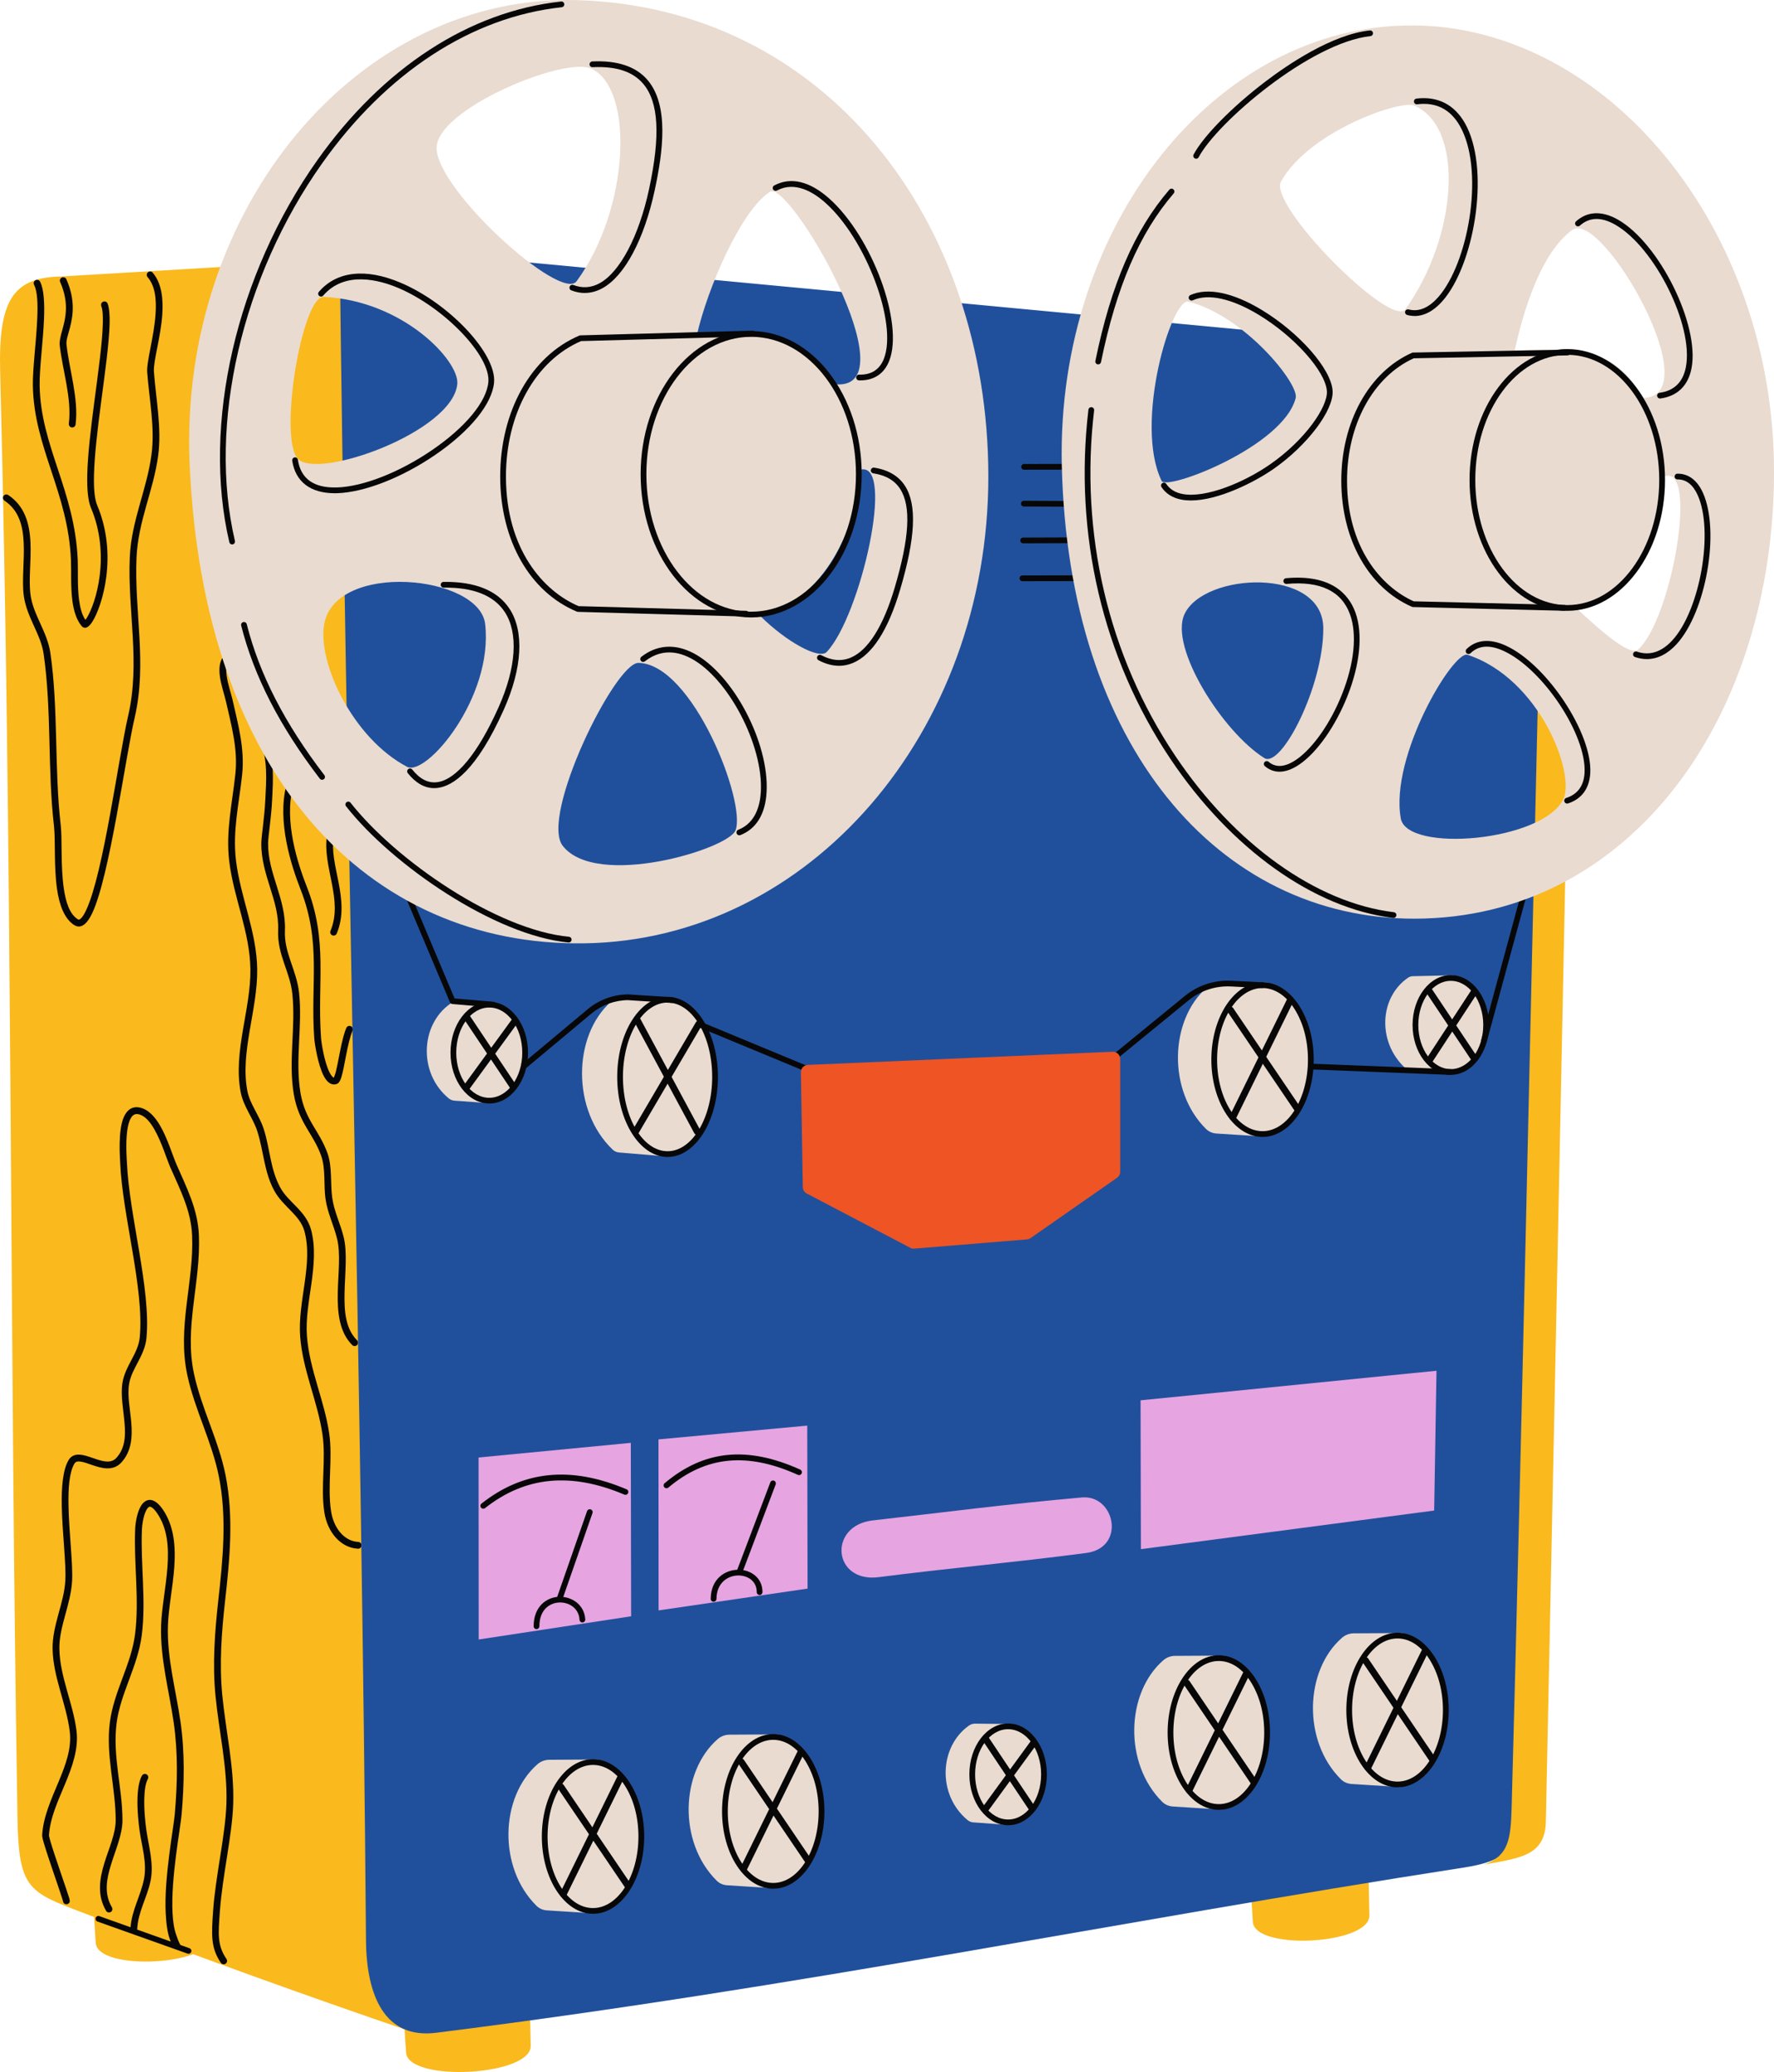<svg xmlns="http://www.w3.org/2000/svg" width="924.66" height="1080" viewBox="0 0 924.66 1080"><g id="a"/><g id="b"><g id="c"><g id="d"><path d="M110.21 989.84l.4 19.06c1.09 15.66-59.95 18.85-60.73 3.69l-1.1-17.45 61.43-5.29h0z" fill="#fab91d" fill-rule="evenodd"/><path d="M215.34 1059.31c-55.36-18.91-114.85-40.29-176.71-64.07-24.26-9.33-28.95-12.74-29.52-47.59C4.95 697.49 6.56 445.39.08 193.48c-.95-36.95 6.75-48.73 31.35-49.35l153.31-9.08c2.07 290.21 6.97 807.12 8.08 867.86.63 34.83 16.54 48.48 22.53 56.39h0z" fill="#fab91d" fill-rule="evenodd"/><path d="M44.53 323.05c.23-.28.48-.62.7-.96 4.77-7.63 12.56-32.72 2.19-57.36-1.55-3.69-2.1-9.73-1.94-17.16.24-10.72 1.9-24.42 3.66-37.93 2.04-15.61 4.22-30.96 4.46-41.06.1-4.04-.09-7.19-.81-9.06-.35-.91.11-1.94 1.02-2.29.91-.35 1.94.1 2.29 1.02.83 2.16 1.15 5.77 1.04 10.42-.24 10.19-2.44 25.68-4.5 41.43-1.75 13.37-3.4 26.93-3.64 37.55-.15 6.79.24 12.33 1.66 15.71 10.96 26.04 2.59 52.55-2.45 60.61-1.18 1.89-2.38 2.88-3.13 3.12-1.01.32-1.83.06-2.46-.68-2.74-3.2-4.19-7.98-4.89-13.22-.97-7.36-.51-15.64-.74-21.18-.74-17.71-5.54-32.28-10.2-46.39-4.76-14.42-9.38-28.37-9.66-44.58-.15-8.7 1.76-22.88 2.28-34.85.33-7.57.17-14.22-1.66-17.76-.45-.87-.1-1.94.76-2.38.87-.45 1.94-.11 2.38.76 2.01 3.9 2.4 11.2 2.05 19.54-.51 11.89-2.42 25.98-2.28 34.63.27 15.83 4.82 29.44 9.48 43.53 4.76 14.4 9.62 29.27 10.37 47.35.23 5.45-.25 13.62.71 20.87.52 3.95 1.45 7.63 3.26 10.33h0z" fill="#070707" fill-rule="evenodd"/><path d="M34.59 145.55c4.73 10.65 3.5 18.82 1.92 25.06-.95 3.71-2.11 6.64-1.85 8.97 1.47 13.32 6.42 28.29 4.74 41.68-.12.97-1.01 1.66-1.98 1.54-.97-.12-1.66-1.01-1.54-1.98 1.64-13.13-3.31-27.79-4.75-40.85-.23-2.04.38-4.5 1.19-7.44 1.65-5.96 4.06-14.21-.97-25.54-.4-.9.0-1.94.9-2.34.9-.4 1.94.0 2.34.9h0z" fill="#070707" fill-rule="evenodd"/><path d="M79.58 142.12c4.62 5.35 5.6 13.46 5 21.93-.84 11.84-4.75 24.34-4.35 29.73 1.06 14.35 4.14 29.38 2.21 43.75-2.47 18.33-10.48 34.15-11.28 53.16-1.2 28.34 5.59 55.11-.95 83.31-5.05 21.77-12.99 82.34-22.06 101.8-1.26 2.72-2.59 4.69-3.89 5.79-1.85 1.58-3.73 1.77-5.62.56-5.08-3.25-7.72-10.41-8.92-18.76-1.68-11.66-.75-25.64-1.59-32.87-3.42-29.62-1.14-60.52-5.4-89.76-.76-5.18-2.94-9.87-5.09-14.61-2.29-5.05-4.54-10.15-5.27-15.84-1.01-7.81.39-17.78-.01-27.17-.37-8.76-2.32-17.04-10.03-22.18-.81-.54-1.03-1.64-.49-2.45.54-.81 1.64-1.03 2.45-.49 8.72 5.81 11.18 15.06 11.6 24.97.4 9.28-1.01 19.14-.01 26.86.69 5.33 2.85 10.1 4.99 14.84 2.28 5.04 4.56 10.05 5.37 15.56 4.27 29.27 1.99 60.2 5.41 89.86.83 7.21-.1 21.15 1.58 32.78 1.03 7.18 2.95 13.49 7.32 16.28.49.31.95.13 1.43-.28 1.02-.87 1.99-2.46 2.98-4.59 9-19.32 16.8-79.49 21.82-101.1 6.49-27.98-.33-54.55.86-82.66.81-19.13 8.83-35.04 11.31-53.49 1.9-14.12-1.18-28.9-2.23-43.01-.41-5.49 3.5-18.21 4.35-30.24.53-7.45-.08-14.65-4.15-19.36-.64-.74-.56-1.86.18-2.5.74-.64 1.86-.56 2.5.18h0z" fill="#070707" fill-rule="evenodd"/><path d="M173.94 435.85c-1.26 7.71.94 15.84 2.53 24.11 1.7 8.82 2.74 17.8-.95 26.62-.37.9-1.42 1.33-2.31.95-.9-.38-1.33-1.42-.95-2.32 3.41-8.15 2.31-16.44.74-24.58-1.67-8.7-3.87-17.25-2.55-25.36.16-.96 1.07-1.62 2.03-1.46.96.16 1.62 1.07 1.46 2.03h0z" fill="#070707" fill-rule="evenodd"/><path d="M174.03 561.69c.22-.55.77-1.99 1.1-3.36 1.48-6.18 2.97-16.9 5.38-22.53.39-.9 1.43-1.31 2.32-.93.9.39 1.32 1.43.93 2.33-2.7 6.32-4.17 19.15-5.87 24.4-.39 1.21-.83 2.09-1.25 2.59-.4.48-.84.74-1.26.87-1.46.44-2.83.12-4.09-.88-.92-.74-1.79-1.9-2.56-3.37-3.08-5.88-4.76-17.12-4.93-19.6-2.05-28.65 3.83-49.59-7.13-77.59-4.84-12.36-12.37-35.42-7.37-54.5.25-.95 1.21-1.51 2.16-1.26.95.25 1.51 1.21 1.26 2.16-4.8 18.33 2.6 40.45 7.25 52.32 11.11 28.39 5.29 49.59 7.36 78.63.16 2.31 1.68 12.75 4.54 18.22.42.8.86 1.48 1.34 1.98.26.27.52.5.8.55h0z" fill="#070707" fill-rule="evenodd"/><path d="M138.78 385.13c4.34 9.38 3.58 21.38 3.06 31.77-.5 10.08-2.07 18.85-2.1 22.72-.06 7.9 2.27 15.08 4.51 22.22 2.35 7.51 4.6 14.99 4.26 23.17-.25 5.9 1.25 10.93 2.93 15.92 1.79 5.3 3.79 10.55 4.45 16.58 1.87 17.34-2.17 34.86.73 52.15 1.19 7.09 3.61 11.92 6.23 16.41 2.77 4.74 5.75 9.12 7.88 15.14 2.52 7.1 1.39 15.74 2.44 23.18 1.01 7.14 4.24 13.45 5.95 20.37 2.01 8.13.7 18.78.47 29.01-.22 9.56.45 18.78 6.51 24.84.69.69.69 1.81.0 2.5-.69.69-1.81.69-2.5.0-6.71-6.71-7.79-16.83-7.55-27.42.22-9.91 1.58-20.21-.37-28.08-1.74-7.04-4.99-13.47-6.02-20.72-1.02-7.21.17-15.6-2.27-22.49-2.05-5.78-4.93-9.98-7.6-14.54-2.81-4.81-5.39-10-6.67-17.61-2.91-17.35 1.12-34.95-.76-52.35-.62-5.77-2.57-10.77-4.28-15.83-1.82-5.38-3.38-10.82-3.11-17.2.32-7.75-1.87-14.84-4.1-21.96-2.34-7.49-4.73-15.02-4.67-23.3.03-3.9 1.6-12.73 2.1-22.87.49-9.83 1.38-21.22-2.73-30.1-.41-.89-.02-1.94.86-2.35.88-.41.55.25.96 1.14l1.39-.27z" fill="#070707" fill-rule="evenodd"/><path d="M186.58 807.25c-9.03-.47-15.99-8.62-17.55-19.14-1.99-13.41 1.01-27.18-.97-40.58-2.56-17.3-10.28-33.28-11.61-50.92-.69-9.07 1.05-18.65 2.38-28.16 1.27-9.14 2.17-18.23-.15-26.7-1.17-4.25-3.88-7.35-6.78-10.35-3.2-3.32-6.63-6.52-8.9-10.68-5.4-9.87-5.53-20.69-8.91-31.15-1.1-3.43-2.87-6.55-4.52-9.71-1.77-3.41-3.42-6.86-4.15-10.72-1.98-10.47-.63-21.37 1.2-32.3 1.78-10.61 4.02-21.25 3.9-31.53-.24-19.59-8.78-37.35-11.06-56.56-1.84-15.49 1.6-30.08 3.22-45.35 1.39-13.06-2.07-25.22-4.92-37.83-.75-3.31-2.46-8.19-3.12-12.78-.48-3.42-.36-6.69.91-9.21.44-.87 1.5-1.23 2.38-.79.87.44 1.23 1.5.79 2.38-.97 1.95-.94 4.49-.57 7.13.64 4.49 2.33 9.26 3.07 12.5 2.93 12.99 6.42 25.53 4.99 38.98-1.6 15.01-5.04 29.33-3.23 44.55 2.3 19.34 10.85 37.23 11.08 56.94.13 10.49-2.13 21.34-3.95 32.16-1.76 10.51-3.11 20.98-1.21 31.06.66 3.51 2.19 6.64 3.81 9.73 1.74 3.34 3.59 6.64 4.75 10.27 3.31 10.25 3.35 20.87 8.64 30.54 2.12 3.87 5.36 6.82 8.35 9.92 3.3 3.42 6.31 7.02 7.64 11.87 2.45 8.92 1.58 18.49.24 28.12-1.29 9.26-3.02 18.58-2.35 27.41 1.33 17.55 9.04 33.46 11.59 50.67 1.98 13.39-1.02 27.17.97 40.57 1.3 8.72 6.75 15.74 14.23 16.13.97.05 1.72.88 1.67 1.86-.05.98-.89 1.73-1.86 1.67h0z" fill="#070707" fill-rule="evenodd"/><path d="M25.52 956.8c.49-9.03 4.6-17.82 8.27-26.63 3.88-9.3 7.26-18.61 6.07-28.12-1.79-14.31-8.64-28.09-8.91-42.56-.1-5.82 1.37-11.53 2.93-17.26 1.64-6.02 3.37-12.06 3.7-18.27.47-8.97-1.62-25.13-1.87-39.23-.16-8.99.36-17.12 3.02-21.74.64-1.12 1.69-1.32 2.9-1.2 1.84.18 3.99 1.01 6.24 1.78 2.56.88 5.23 1.71 7.74 1.79 2.86.1 5.53-.69 7.74-3.16 5.19-5.8 5.71-13.07 5.08-20.61-.57-6.9-2.13-14.01-1.14-20.2.66-4.1 2.64-7.65 4.53-11.25 2.08-3.98 4.07-8 4.52-12.68 2.42-25.34-8.99-63.74-10.18-91.37-.12-2.85-.93-12.51.63-19.37.38-1.65.88-3.13 1.61-4.25.83-1.29 1.99-2.02 3.65-1.71 3.46.66 6.11 3.92 8.39 7.86 3.81 6.61 6.34 15.28 8.3 19.76 5.11 11.71 10.83 22.48 11.39 35.56.52 12.22-1.44 24.07-2.86 35.96-1.45 12.17-2.34 24.36.39 36.96 3.89 18.02 12.76 34.52 16.4 52.62 4.31 21.42 2.11 43.4-.3 64.91-1.83 16.36-3.04 32.97-1.45 49.4 1.83 18.86 6.29 37.29 5.7 56.36-.5 16.31-5.64 37.51-6.93 55.89-.9 12.72-1.2 19.3 4.04 27.05.55.81 1.65 1.02 2.46.47.81-.55 1.02-1.65.47-2.46-4.87-7.2-4.28-13-3.44-24.82 1.3-18.43 6.44-39.67 6.95-56.03.59-19.22-3.87-37.8-5.71-56.81-1.57-16.18-.36-32.55 1.44-48.66 2.46-21.87 4.64-44.22.25-66-3.64-18.12-12.51-34.63-16.41-52.67-2.63-12.21-1.74-24.01-.33-35.8 1.44-12.07 3.41-24.12 2.88-36.53-.58-13.53-6.39-24.7-11.68-36.82-1.99-4.56-4.59-13.38-8.47-20.11-2.85-4.95-6.45-8.75-10.79-9.58-3.99-.76-6.65 1.37-8.26 5.12-3 6.99-1.99 20.32-1.83 23.84 1.19 27.48 12.61 65.67 10.19 90.88-.4 4.21-2.25 7.8-4.13 11.37-2.07 3.94-4.18 7.85-4.89 12.34-1.03 6.45.51 13.87 1.11 21.05.55 6.55.32 12.92-4.19 17.95-1.73 1.94-3.93 2.2-6.21 1.87-2.78-.4-5.69-1.61-8.33-2.46-2.05-.66-3.97-1.11-5.61-1.03-2.05.11-3.75.95-4.92 2.99-2.88 5.02-3.66 13.81-3.48 23.56.25 14.01 2.34 30.06 1.87 38.98-.31 5.96-2 11.75-3.58 17.52-1.65 6.06-3.17 12.1-3.06 18.25.26 14.59 7.13 28.51 8.93 42.94 1.12 8.91-2.19 17.61-5.83 26.33-3.84 9.2-8.05 18.42-8.54 27.86-.03.52.3 2.13.98 4.4 2.34 7.88 8.46 25.11 9.73 29.35.06.21.13.45.16.56.02.35.15.7.39.99.62.76 1.73.88 2.49.26.24-.2.58-.55.65-1.2.02-.14-.02-.73-.3-1.64-1.27-4.23-7.39-21.45-9.73-29.33-.45-1.53-.8-3.13-.84-3.27h0zm7.6 33.11h0zm.07-.1-.02.03.02-.03h0zm.06-.08h-.01l-.03.04.04-.04h0zm0 0c.07-.09.16-.17.25-.25-.09.07-.17.15-.25.25h0z" fill="#070707" fill-rule="evenodd"/><path d="M713.35 978.95l.4 19.06c1.09 15.66-59.95 18.85-60.73 3.69l-1.1-17.46 61.43-5.29h0z" fill="#fab91d" fill-rule="evenodd"/><path d="M276.19 1046.25l.42 19.73c1.17 16.21-64.13 19.52-64.96 3.82l-1.18-18.07 65.72-5.48h0z" fill="#fab91d" fill-rule="evenodd"/><path d="M763.42 973.37c22.96-3.56 28.84-11.12 29.08-33.48 2.77-250.39 11.59-493.21 18.56-752.63L177.01 127.51c3.39 288.72 11.47 594.59 13.75 883.77.23 28.82 9.63 51.65 36.53 48.28 189.57-23.76 352.58-57.72 536.13-86.19h0z" fill="#20509c" fill-rule="evenodd"/><path d="M736.38 508.83c-.91.02-1.78.32-2.53.83-15.54 10.75-15.96 35.15-.02 48.24.74.61 1.65.99 2.62 1.06l19.81 1.03c25.32-5.93 21.54-42.82 1.24-51.64l-21.12.48z" fill="#e9dbd0" fill-rule="evenodd"/><path d="M660.56 512.19l-25.31.14c-2.26.01-4.45.83-6.15 2.32-19.45 16.96-20.68 53.78-.51 73.78 1.43 1.42 3.35 2.24 5.36 2.4l25.54 1.62c33.95-9.14 28.3-66.65 1.07-80.25h0z" fill="#e9dbd0" fill-rule="evenodd"/><path d="M237.78 522.25c-1.14.0-2.25.35-3.18 1.01-15.49 10.92-16.63 36.07-.74 49.24.85.7 1.89 1.13 2.99 1.21l18.6 1.35c25.68-5.96 23.32-44.13 1.89-52.61l-19.56-.2z" fill="#e9dbd0" fill-rule="evenodd"/><path d="M324.65 519.75c-2.27.01-4.47.85-6.17 2.36-20 17.77-20.57 56.64.84 77.1.9.86 2.05 1.39 3.28 1.5l26.39 2.2c34.41-9.46 29.05-74.45 1.53-81.9l-25.88-1.27z" fill="#e9dbd0" fill-rule="evenodd"/><path d="M768.1 552.97c.33.0.67-.1.97-.29.8-.54 1.02-1.62.48-2.42l-23.23-34.77c-.54-.8-1.62-1.02-2.42-.48-.8.54-1.02 1.62-.48 2.42l23.23 34.77c.34.5.89.78 1.45.78z" fill="#070707"/><path d="M676.29 579.81c.34.0.68-.1.98-.3.8-.54 1.01-1.63.47-2.43l-34.94-51.6c-.54-.8-1.63-1.01-2.43-.47-.8.54-1.01 1.63-.47 2.43l34.94 51.6c.34.5.89.77 1.45.77z" fill="#070707"/><path d="M267.19 567.69c.33.0.67-.1.97-.29.8-.54 1.02-1.62.48-2.42l-23.71-35.47c-.54-.8-1.62-1.02-2.42-.48-.8.54-1.02 1.62-.48 2.42l23.71 35.47c.34.5.89.78 1.45.78z" fill="#070707"/><path d="M773.57 971.92c18.41-3.52 31.76-4.38 32.17-22.43.31-13.86 8.36-400.28 12.26-599.97l-16.07.75c-4.61 197.07-8.78 398.13-14.02 591.9-.47 17.42-1.91 25.07-14.33 29.75h0z" fill="#fab91d" fill-rule="evenodd"/><path d="M363.4 591.56c.28.0.56-.07.83-.21.85-.46 1.17-1.52.71-2.37l-31.37-58.3c-.46-.85-1.52-1.17-2.37-.71-.85.46-1.17 1.52-.71 2.37l31.37 58.3c.32.59.92.92 1.54.92z" fill="#070707"/><path d="M745.11 554.34c.57.0 1.13-.28 1.46-.79l23.12-35.35c.53-.81.3-1.89-.51-2.42-.81-.53-1.89-.3-2.42.51l-23.12 35.35c-.53.81-.3 1.89.51 2.42.3.19.63.28.95.28z" fill="#070707"/><path d="M642.6 584.07c.65.0 1.27-.36 1.57-.98l29.89-60.89c.42-.87.07-1.91-.8-2.34-.87-.42-1.91-.07-2.34.8l-29.89 60.89c-.42.87-.07 1.91.8 2.34.25.12.51.18.77.18z" fill="#070707"/><path d="M243.04 568.68c.54.0 1.07-.25 1.41-.72l24.86-34.11c.57-.78.4-1.87-.38-2.44s-1.87-.4-2.44.38l-24.86 34.11c-.57.78-.4 1.87.38 2.44.31.23.67.34 1.03.34z" fill="#070707"/><path d="M331.28 591.59c.6.0 1.18-.31 1.51-.86l32.9-56.07c.49-.83.21-1.9-.62-2.39-.83-.49-1.9-.21-2.39.62l-32.9 56.07c-.49.83-.21 1.9.62 2.39.28.16.58.24.88.24z" fill="#070707"/><path d="M420.76 743.08 420.93 828.04 343.28 839.4 343.22 750.27 420.76 743.08v0z" fill="#e6a4e1" fill-rule="evenodd"/><path d="M328.79 752.07 328.96 842.47 249.51 854.56 249.45 759.71 328.79 752.07v0z" fill="#e6a4e1" fill-rule="evenodd"/><path d="M736.27 534.26c0-14.34 8.94-26 19.92-26s19.92 11.67 19.92 26-8.94 26-19.92 26-19.92-11.67-19.92-26zm2.99.0c0 12.69 7.59 23.01 16.93 23.01s16.93-10.32 16.93-23.01-7.59-23.01-16.93-23.01-16.93 10.32-16.93 23.01z" fill="#070707"/><path d="M631.39 552.31c0-22.22 11.97-40.3 26.68-40.3s26.68 18.08 26.68 40.3-11.97 40.3-26.68 40.3-26.68-18.08-26.68-40.3zm2.99.0c0 20.57 10.62 37.3 23.68 37.3s23.68-16.73 23.68-37.3-10.62-37.3-23.68-37.3-23.68 16.73-23.68 37.3z" fill="#070707"/><path d="M730.93 851.22l-25.31.14c-2.26.01-4.45.83-6.15 2.32-19.45 16.96-20.68 53.78-.51 73.78 1.43 1.42 3.35 2.24 5.36 2.4l25.54 1.62c33.95-9.14 28.3-66.65 1.07-80.25h0z" fill="#e9dbd0" fill-rule="evenodd"/><path d="M746.66 918.83c.34.0.68-.1.98-.3.8-.54 1.01-1.63.47-2.43l-34.94-51.6c-.54-.8-1.63-1.01-2.43-.47-.8.54-1.01 1.63-.47 2.43l34.94 51.6c.34.5.89.77 1.45.77z" fill="#070707"/><path d="M712.96 923.09c.65.0 1.27-.36 1.57-.98l29.89-60.89c.42-.87.07-1.91-.8-2.34-.87-.42-1.91-.07-2.34.8l-29.89 60.89c-.42.87-.07 1.91.8 2.34.25.12.51.18.77.18z" fill="#070707"/><path d="M701.75 891.33c0-22.22 11.97-40.3 26.68-40.3s26.68 18.08 26.68 40.3-11.97 40.3-26.68 40.3-26.68-18.08-26.68-40.3zm2.99.0c0 20.57 10.62 37.3 23.68 37.3s23.68-16.73 23.68-37.3-10.62-37.3-23.68-37.3-23.68 16.73-23.68 37.3z" fill="#070707"/><path d="M637.78 862.96l-25.31.14c-2.26.01-4.45.83-6.15 2.32-19.45 16.96-20.68 53.78-.51 73.78 1.43 1.42 3.35 2.24 5.36 2.4l25.54 1.62c33.95-9.14 28.3-66.65 1.07-80.25h0z" fill="#e9dbd0" fill-rule="evenodd"/><path d="M653.51 930.57c.34.0.68-.1.98-.3.8-.54 1.01-1.63.47-2.43l-34.94-51.6c-.54-.8-1.62-1.01-2.43-.47-.8.54-1.01 1.63-.47 2.43l34.94 51.6c.34.5.89.77 1.45.77z" fill="#070707"/><path d="M619.81 934.83c.65.0 1.27-.36 1.57-.98l29.89-60.89c.43-.87.07-1.91-.8-2.34-.87-.42-1.91-.07-2.34.8l-29.89 60.89c-.42.87-.07 1.91.8 2.34.25.12.51.18.77.18z" fill="#070707"/><path d="M608.6 903.07c0-22.22 11.97-40.3 26.68-40.3s26.68 18.08 26.68 40.3-11.97 40.3-26.68 40.3-26.68-18.08-26.68-40.3zm2.99.0c0 20.57 10.62 37.3 23.68 37.3s23.68-16.73 23.68-37.3-10.62-37.3-23.68-37.3-23.68 16.73-23.68 37.3z" fill="#070707"/><path d="M405.53 904.04l-25.31.14c-2.26.01-4.45.83-6.15 2.32-19.45 16.96-20.68 53.78-.51 73.78 1.43 1.42 3.35 2.24 5.36 2.39l25.54 1.62c33.95-9.14 28.3-66.65 1.07-80.25h0z" fill="#e9dbd0" fill-rule="evenodd"/><path d="M421.26 971.66c.34.0.68-.1.98-.3.8-.54 1.01-1.63.47-2.43l-34.94-51.6c-.54-.8-1.63-1.01-2.43-.47-.8.54-1.01 1.63-.47 2.43l34.94 51.6c.34.5.89.77 1.45.77z" fill="#070707"/><path d="M387.56 975.91c.65.0 1.27-.36 1.57-.98l29.89-60.89c.42-.87.07-1.91-.8-2.34-.87-.42-1.91-.07-2.34.8l-29.89 60.89c-.42.87-.07 1.91.8 2.34.25.12.51.18.77.18z" fill="#070707"/><path d="M376.35 944.16c0-22.22 11.97-40.3 26.68-40.3s26.68 18.08 26.68 40.3-11.97 40.3-26.68 40.3-26.68-18.08-26.68-40.3zm2.99.0c0 20.57 10.62 37.3 23.68 37.3s23.68-16.73 23.68-37.3-10.62-37.3-23.68-37.3-23.68 16.73-23.68 37.3z" fill="#070707"/><path d="M311.6 917.13l-25.31.14c-2.26.01-4.45.83-6.15 2.32-19.45 16.96-20.68 53.78-.51 73.78 1.43 1.42 3.35 2.24 5.36 2.39l25.54 1.62c33.95-9.14 28.3-66.65 1.07-80.25h0z" fill="#e9dbd0" fill-rule="evenodd"/><path d="M327.33 984.75c.34.0.68-.1.98-.3.8-.54 1.01-1.63.47-2.43l-34.94-51.6c-.54-.8-1.62-1.01-2.43-.47-.8.54-1.01 1.63-.47 2.43l34.94 51.6c.34.5.89.77 1.45.77z" fill="#070707"/><path d="M293.63 989.01c.65.0 1.27-.36 1.57-.98l29.89-60.89c.42-.87.07-1.91-.8-2.34-.87-.42-1.91-.07-2.34.8l-29.89 60.89c-.43.87-.07 1.91.8 2.34.25.12.51.18.77.18z" fill="#070707"/><path d="M282.42 957.25c0-22.22 11.97-40.3 26.68-40.3s26.68 18.08 26.68 40.3-11.97 40.3-26.68 40.3-26.68-18.08-26.68-40.3zm2.99.0c0 20.57 10.62 37.3 23.68 37.3s23.68-16.73 23.68-37.3-10.62-37.3-23.68-37.3-23.68 16.73-23.68 37.3z" fill="#070707"/><path d="M234.82 548.68c0-14.63 9.06-26.52 20.2-26.52s20.2 11.9 20.2 26.52-9.06 26.52-20.2 26.52-20.2-11.9-20.2-26.52zm2.99.0c0 12.97 7.72 23.53 17.2 23.53s17.21-10.56 17.21-23.53-7.72-23.53-17.21-23.53-17.2 10.55-17.2 23.53z" fill="#070707"/><path d="M508.22 898.43c-1.14.0-2.25.35-3.18 1.01-15.49 10.92-16.63 36.07-.74 49.24.85.7 1.89 1.13 2.99 1.21l18.6 1.35c25.68-5.96 23.32-44.13 1.89-52.61l-19.56-.2z" fill="#e9dbd0" fill-rule="evenodd"/><path d="M537.63 943.87c.33.0.67-.1.97-.29.8-.54 1.02-1.62.48-2.42l-23.71-35.47c-.54-.8-1.62-1.02-2.42-.48-.8.54-1.02 1.62-.48 2.42l23.71 35.47c.34.5.89.78 1.45.78z" fill="#070707"/><path d="M513.48 944.86c.54.0 1.07-.25 1.41-.72l24.86-34.11c.57-.78.4-1.87-.38-2.44-.78-.57-1.87-.4-2.44.38l-24.86 34.11c-.57.78-.4 1.87.38 2.44.31.23.67.34 1.03.34z" fill="#070707"/><path d="M505.26 924.86c0-14.63 9.06-26.52 20.2-26.52s20.2 11.9 20.2 26.52-9.06 26.52-20.2 26.52-20.2-11.9-20.2-26.52zm2.99.0c0 12.97 7.72 23.53 17.2 23.53s17.21-10.56 17.21-23.53-7.72-23.53-17.21-23.53-17.2 10.55-17.2 23.53z" fill="#070707"/><path d="M321.71 561.32c0-23.01 11.77-41.73 26.25-41.73s26.25 18.72 26.25 41.73-11.78 41.73-26.25 41.73-26.25-18.72-26.25-41.73zm2.99.0c0 21.36 10.43 38.74 23.25 38.74s23.26-17.38 23.26-38.74-10.43-38.74-23.26-38.74-23.25 17.38-23.25 38.74z" fill="#070707"/><path d="M533.81 244.84h0l28.14-.04c.83.0 1.5-.67 1.5-1.5s-.67-1.5-1.5-1.5h0l-28.14.04c-.83.0-1.5.67-1.5 1.5.0.83.67 1.5 1.5 1.5z" fill="#070707"/><path d="M558.37 264.15c.82.0 1.49-.66 1.5-1.49.0-.83-.66-1.5-1.49-1.51l-24.72-.13h0c-.82.0-1.49.66-1.5 1.49.0.83.66 1.5 1.49 1.51l24.72.13h0z" fill="#070707"/><path d="M533.3 283.2h0l28.34-.1c.83.0 1.5-.68 1.49-1.5.0-.83-.67-1.49-1.5-1.49h0l-28.34.1c-.83.0-1.5.68-1.49 1.5.0.83.67 1.49 1.5 1.49z" fill="#070707"/><path d="M532.92 302.94h0l34.59-.05c.83.0 1.5-.67 1.5-1.5s-.67-1.5-1.5-1.5h0l-34.59.05c-.83.0-1.5.67-1.5 1.5.0.83.67 1.5 1.5 1.5z" fill="#070707"/><path d="M385.54 820.6c.6.0 1.17-.37 1.4-.97l17.37-45.91c.29-.77-.1-1.64-.87-1.93-.77-.29-1.64.1-1.93.87l-17.37 45.91c-.29.77.1 1.64.87 1.93.17.07.35.1.53.1z" fill="#070707"/><path d="M291.72 834.71c.62.0 1.2-.39 1.41-1l15.69-45.05c.27-.78-.14-1.63-.92-1.91-.78-.27-1.63.14-1.91.92l-15.69 45.05c-.27.78.14 1.63.92 1.91.16.06.33.08.49.08z" fill="#070707"/><path d="M371.95 834.87c.82.0 1.49-.66 1.5-1.49.04-8.38 5.96-12.19 11.45-12.19h.05c4.58.02 9.5 2.75 9.48 8.68.0.83.66 1.5 1.49 1.5h0c.82.0 1.49-.67 1.5-1.49.03-7.63-6.24-11.66-12.46-11.68h-.07c-6.93.0-14.39 4.74-14.44 15.17.0.83.66 1.5 1.49 1.51h0z" fill="#070707"/><path d="M279.64 849.15c.83.0 1.5-.67 1.5-1.49.02-8.92 5.67-12.25 10.51-12.39.11.0.22.0.32.0 4.81.0 9.74 3.05 10.1 9.01.05.83.73 1.46 1.58 1.41.83-.05 1.45-.76 1.41-1.58-.47-7.92-7.29-11.96-13.49-11.82-6.67.19-13.4 5.02-13.42 15.38.0.83.67 1.5 1.49 1.5h0z" fill="#070707"/><path d="M347.4 775.74c.34.0.68-.12.96-.35 19.58-16.48 41.03-18.59 67.51-6.65.75.34 1.64.0 1.98-.75.34-.75.0-1.64-.75-1.98-27.65-12.47-50.1-10.22-70.67 7.09-.63.53-.71 1.48-.18 2.11.3.35.72.53 1.15.53z" fill="#070707"/><path d="M251.9 786.4c.32.0.65-.11.93-.32 20.95-16.54 44.69-18.84 72.59-7.04.76.32 1.64-.04 1.96-.8.32-.76-.03-1.64-.8-1.96-28.99-12.27-53.73-9.83-75.61 7.44-.65.51-.76 1.45-.25 2.1.3.37.73.57 1.18.57z" fill="#070707"/><path d="M748.74 714.49 747.53 787.35 594.66 807.48 594.49 729.9 748.74 714.49z" fill="#e6a4e1" fill-rule="evenodd"/><path d="M563.93 780.53c17.19-1.52 23.16 26.2 2.18 28.95-38.78 5.08-71.09 7.84-108.08 12.59-24.07 3.09-26.51-26.93-3.12-29.57 37.76-4.27 69.71-8.51 109.02-11.97h0z" fill="#e6a4e1" fill-rule="evenodd"/><path d="M49.88 999.67c.28-.78 1.13-1.19 1.91-.91l16.26 5.79c.69-9.05 5.26-16.34 7-25.1 1.66-8.41-1.1-16.87-2.28-25.14-.54-3.78-1.31-10.93-1.09-17.38.16-4.55.84-8.76 2.29-11.38.47-.85 1.55-1.16 2.41-.69.85.47 1.16 1.55.69 2.41-1.25 2.25-1.72 5.88-1.85 9.78-.21 6.22.53 13.11 1.05 16.76 1.24 8.67 3.99 17.53 2.25 26.33-1.75 8.86-6.56 16.16-7 25.43.0.07-.02.14-.03.21l17.51 6.24c-1.64-3.7-2.33-8.91-2.63-14.76-.93-18.21 4.05-44 4.73-51.7 1.38-15.82 1.72-32-.57-47.75-2.45-16.85-7.08-33.3-6.56-50.48.28-9.27 2.56-20.07 3.32-30.64.73-10.13.08-20.05-5.48-28.06-.97-1.39-1.83-2.33-2.63-2.86-.46-.3-.85-.47-1.22-.4-.39.08-.7.38-1.01.75-.49.6-.9 1.39-1.25 2.28-1.07 2.69-1.61 6.2-1.72 8.64-.78 18.34 2.24 36.98-.08 55.24-1.04 8.17-3.85 15.81-6.67 23.43-2.73 7.37-5.47 14.72-6.47 22.55-2.19 17.02 3.07 33.61 3.07 50.55.0 7.3-3.56 15.26-6.04 23.33-2.28 7.41-3.64 14.93.55 22.06.5.84.21 1.93-.63 2.42-.84.49-1.93.21-2.42-.63-4.73-8.05-3.46-16.53-.89-24.9 2.37-7.71 5.89-15.3 5.89-22.29.0-17.09-5.25-33.84-3.04-51.01 1.04-8.1 3.84-15.71 6.67-23.32 2.73-7.37 5.47-14.75 6.47-22.65 2.31-18.16-.72-36.69.06-54.94.15-3.44 1.1-8.71 2.95-11.83 1.03-1.74 2.38-2.86 3.87-3.16 1.94-.39 4.57.57 7.45 4.71 6.02 8.66 6.89 19.37 6.11 30.33-.76 10.52-3.03 21.27-3.31 30.5-.51 16.96 4.11 33.21 6.53 49.86 2.33 16.02 2 32.48.59 48.57-.67 7.63-5.64 33.17-4.72 51.21.23 4.46.81 8.44 1.95 11.53.58 1.58 1.31 3.94 2.23 5.23l4.66 1.66c.78.28 1.19 1.13.91 1.91-.22.61-.8 1-1.41 1-.17.0-.34-.03-.5-.09l-46.95-16.73c-.78-.28-1.19-1.13-.91-1.91z" fill="#070707"/><path d="M773.5 544.05c.66.0 1.26-.44 1.44-1.1l20.87-76.68c.22-.8-.25-1.62-1.05-1.84-.8-.22-1.62.25-1.84 1.05l-20.87 76.68c-.22.8.25 1.62 1.05 1.84.13.04.26.05.39.05z" fill="#070707"/><path d="M756.19 560.27c.8.0 1.46-.63 1.5-1.44.03-.83-.61-1.52-1.44-1.55l-72.63-2.84c-.82-.02-1.52.61-1.55 1.44-.03.83.61 1.52 1.44 1.55l72.63 2.84s.04.0.06.0z" fill="#070707"/><path d="M581.78 551.83c.33.0.67-.11.95-.34l37.01-30.26c6.16-4.93 13.9-7.44 21.8-7.05l16.46.82c.85.03 1.53-.6 1.57-1.42.04-.83-.6-1.53-1.42-1.57l-16.46-.82c-8.62-.43-17.09 2.31-23.83 7.71l-37.02 30.26c-.64.52-.73 1.47-.21 2.11.3.36.73.55 1.16.55z" fill="#070707"/><path d="M420.52 558.62c.59.0 1.15-.35 1.38-.92.32-.76-.05-1.64-.81-1.96l-56.34-23.35c-.76-.32-1.64.05-1.96.81-.32.76.05 1.64.81 1.96l56.34 23.35c.19.08.38.11.57.11z" fill="#070707"/><path d="M273.59 556.81c.34.0.68-.11.96-.35l33.81-28.23c5.3-4.39 12.01-6.85 18.9-6.92l22.93 1.47c.84.05 1.54-.58 1.59-1.4.05-.82-.57-1.54-1.4-1.59l-22.99-1.47s-.07.0-.11.0c-7.59.07-14.99 2.77-20.84 7.62l-33.81 28.24c-.63.53-.72 1.47-.19 2.11.3.35.72.54 1.15.54z" fill="#070707"/><path d="M257 525.15c.77.0 1.42-.59 1.49-1.37.07-.82-.54-1.55-1.36-1.62l-20.19-1.73-23.58-55.92c-.32-.76-1.2-1.12-1.96-.8s-1.12 1.2-.8 1.96l23.93 56.75c.22.51.7.86 1.25.91l21.09 1.81s.09.0.13.0z" fill="#070707"/><path d="M417.44 558.91l1.01 59.89c.02 1.38.8 2.65 2.03 3.29l54.01 28.32c.63.33 1.35.48 2.07.42l58.73-4.81c.67-.05 1.31-.29 1.86-.67l45.11-31.47c1.01-.71 1.62-1.87 1.62-3.1v-58.79c0-2.15-1.8-3.87-3.95-3.78l-158.86 6.86c-2.05.09-3.66 1.79-3.62 3.84z" fill="#ef5424"/><g><path d="M735.57 13.24c101.76.0 189.1 105.41 189.1 232.6s-74.16 232.85-187.35 233.01c-102.08.15-180.62-89.87-183.88-236.52-2.79-125.17 80.37-229.08 182.14-229.08h0zm29.31 328.06c-7.28-2.38-40.57 52.81-34.75 85.3 3.22 17.98 73.58 12.15 84.65-9.91 6.63-13.21-12.23-63.07-49.89-75.39h0zm-75.14-13.83c-.1-32-62.28-29.23-72.37-7.29-7.97 17.33 19.94 61.34 41.64 74.95 8.77 5.5 30.82-37.3 30.73-67.66h0zm177.84-79.15c-3.7 25.44-12.22 63.55-45.07 69.51 14.54 13.42 27.49 24.27 31.44 20.62 17.4-16.06 31.49-96.34 13.62-90.14h0zm-248.04-91.09c-8.9-2.33-28.63 63.59-14.06 93.44 2.58 5.3 63.53-17.99 69.88-43.25 1.81-7.21-26.21-42.45-55.82-50.2h0zm169.98 25.44c43.34-2.23 55.95 4.66 66.25 24.72 36.18.64-20.82-98.45-36.14-87.58-15.77 11.19-25.15 40.05-30.11 62.86h0zm-52.57-127.73c-6.69-2.84-54.3 13.09-69.23 39.63-6.91 12.29 57.4 76.93 64.84 66.56 26.94-37.55 31.37-94.75 4.39-106.19h0z" fill="#e9dbd0" fill-rule="evenodd"/><path d="M737.33 164.72c5.66.0 11.19-3.33 16.19-9.82 15.5-20.1 23.14-67.72 10-90.76-5.53-9.7-14.26-14.1-25.22-12.75-.82.1-1.4.85-1.3 1.67.1.82.85 1.41 1.67 1.3 9.81-1.22 17.3 2.58 22.25 11.26 12.63 22.14 5.2 68.03-9.77 87.44-3.72 4.83-9.67 10.17-16.91 8.23-.79-.21-1.62.26-1.83 1.06-.21.8.26 1.62 1.06 1.83 1.29.35 2.58.52 3.87.52z" fill="#070707"/><path d="M865.24 207.72c.07.0.14.0.2-.01 8.86-1.21 14.48-6.67 16.24-15.8 4.34-22.51-16.83-65.21-38.38-77.44-8.32-4.72-15.86-4.41-21.81.9-.62.55-.67 1.5-.12 2.11.55.62 1.5.67 2.11.12 4.96-4.43 11.13-4.61 18.33-.53 20.72 11.75 41.07 52.7 36.92 74.27-1.51 7.86-6.12 12.36-13.7 13.39-.82.11-1.39.87-1.28 1.69.1.75.74 1.3 1.48 1.3z" fill="#070707"/><path d="M858.36 343.55c5.53.0 10.81-2.63 15.54-7.8 15.36-16.79 22.69-58.75 13.76-78.78-2.94-6.59-7.5-10.07-13.19-10.07-.04.0-.09.0-.14.0-.83.0-1.49.69-1.48 1.51.0.82.68 1.48 1.5 1.48.04.0.08.0.12.0 4.48.0 8 2.79 10.46 8.3 8.39 18.8 1.22 59.75-13.23 75.53-5.68 6.2-11.91 8.19-18.53 5.92-.78-.26-1.63.15-1.9.93-.27.78.15 1.63.93 1.9 2.08.71 4.14 1.07 6.17 1.07z" fill="#070707"/><path d="M816.81 418.86c.15.0.31-.02.46-.07 7.13-2.31 11.15-7.76 11.62-15.78 1.2-20.69-22.65-56.73-44-66.48-8.3-3.79-15.38-3.17-20.48 1.79-.59.58-.6 1.52-.03 2.12.58.59 1.52.61 2.12.03 4.19-4.09 9.96-4.5 17.15-1.22 20.5 9.36 43.4 43.82 42.26 63.58-.39 6.78-3.61 11.18-9.55 13.1-.79.25-1.22 1.1-.97 1.89.2.63.79 1.04 1.43 1.04z" fill="#070707"/><path d="M666.92 402.24c2.93.0 6.46-1.06 10.63-3.96 9.06-6.31 18.51-19.78 24.66-35.16 6.74-16.85 8.28-32.87 4.24-43.95-3.39-9.31-12.4-19.95-36.14-17.79-.82.07-1.43.8-1.35 1.63.08.82.8 1.42 1.63 1.35 17.53-1.6 28.65 3.73 33.06 15.83 3.79 10.4 2.26 25.64-4.21 41.82-5.94 14.87-14.98 27.82-23.59 33.81-5.87 4.09-10.79 4.51-14.63 1.25-.63-.54-1.58-.46-2.11.17-.54.63-.46 1.58.17 2.11 1.82 1.55 4.35 2.89 7.64 2.89z" fill="#070707"/><path d="M620.77 260.86c14.22.0 33.02-9.43 43.2-16.55 17.53-12.26 31.26-30.48 30.62-40.61-.72-11.41-17.38-30.37-37.13-42.27-14.88-8.97-28.02-11.68-37-7.63-.75.34-1.09 1.23-.75 1.98.34.75 1.22 1.09 1.98.75 8.05-3.63 20.21-.98 34.23 7.47 18.69 11.26 35.03 29.53 35.69 39.89.51 8.07-11.16 25.25-29.35 37.97-13.6 9.52-33.72 17.94-45.88 15.63-3.81-.73-6.66-2.48-8.47-5.23-.46-.69-1.38-.88-2.07-.42-.69.46-.88 1.38-.42 2.07 2.28 3.44 5.78 5.64 10.41 6.52 1.57.3 3.23.44 4.95.44z" fill="#070707"/><path d="M623.47 82.74c.54.0 1.05-.29 1.32-.8 9.63-18.16 58.16-59.69 89.51-63.11.82-.09 1.42-.83 1.33-1.65-.09-.82-.83-1.41-1.65-1.33-19.71 2.15-42.67 17.71-54.6 26.8-17.2 13.1-32.17 28.33-37.24 37.89-.39.73-.11 1.64.62 2.02.22.12.46.17.7.17z" fill="#070707"/><path d="M572.4 189.95c.7.0 1.32-.49 1.47-1.2 8.04-39.28 20.09-67.23 37.9-87.95.54-.63.47-1.57-.16-2.11-.63-.54-1.57-.47-2.11.16-18.16 21.12-30.41 49.5-38.56 89.3-.17.81.36 1.6 1.17 1.77.1.02.2.03.3.03z" fill="#070707"/><path d="M726.35 478.47c.75.0 1.39-.56 1.48-1.32.1-.82-.49-1.57-1.31-1.67-40.45-4.89-83.1-35.44-114.08-81.72-34.77-51.95-49.74-115.83-42.15-179.86.1-.82-.49-1.57-1.31-1.66-.83-.11-1.57.49-1.66 1.31-7.68 64.74 7.47 129.33 42.64 181.87 31.46 47 74.9 78.04 116.21 83.03.06.0.12.01.18.01z" fill="#070707"/><path d="M765.97 250.17c0-37.61 22.85-68.21 50.94-68.21s50.94 30.6 50.94 68.21-22.85 68.21-50.94 68.21-50.94-30.6-50.94-68.21zm2.99.0c0 35.96 21.51 65.22 47.94 65.22s47.94-29.26 47.94-65.22-21.51-65.22-47.94-65.22-47.94 29.26-47.94 65.22z" fill="#070707"/><path d="M815.41 318.34c.81.0 1.48-.65 1.5-1.46.02-.83-.63-1.51-1.46-1.53l-78.57-1.92c-16.81-7.52-34.69-27.9-34.76-62.76-.06-29.29 13.58-54.34 34.79-63.92l80.14-1.5c.83-.02 1.48-.7 1.47-1.52-.02-.83-.71-1.53-1.53-1.47l-80.45 1.5c-.2.0-.4.05-.58.13-22.45 9.97-36.91 36.19-36.84 66.79.06 30.52 14.17 55.66 36.82 65.61.18.08.37.12.57.13l78.87 1.93h.04z" fill="#070707"/></g><g><path d="M300.67.07c129.42 3.66 214.48 114.78 214.48 248.3s-93.45 241.61-210.56 243.33c-112.69 1.65-198.73-87.34-205.75-249.9C93.07 108.39 186.66-3.16 300.67.07h0zm32.1 345.46c-12.22-.19-51.49 79.95-39.45 95.36 17.58 22.5 86.17 1.73 90.04-8.04 5.77-14.58-22.39-86.89-50.59-87.32h0zm-79.89-20.24c-2.92-25.62-78.21-32.93-83.93.23-3.44 19.91 14.85 59.23 43.21 74.16 10 5.27 45.09-36.15 40.72-74.39h0zm195.72-80.49c-1.98 30.8-19.01 67.66-52.01 76.57 13.24 13.09 30.4 22.63 34.35 18.43 17.66-18.79 35.87-99.23 17.66-95.01h0zM168.7 154.74c-11.24-.53-23.61 73.18-13.51 84.34 10.22 11.29 81-13.98 83.17-39.02 1.04-11.96-28.19-43.37-69.66-45.32h0zm194.59 19.63c47.85-2.35 50.6.67 72.72 25.98 38.65 2.34-24.56-106.91-34.72-100.37-15.14 9.76-32.53 50.44-38 74.39h0zm-54.98-138.55c-13.98-6.65-81.07 21.14-80.75 41.45.35 22.13 64.91 80.32 72.98 69.32 27.42-37.41 30.3-100.06 7.77-110.77h0z" fill="#e9dbd0" fill-rule="evenodd"/><path d="M304.82 152.7c3.07.0 6.09-.8 9.04-2.39 11.65-6.29 21.9-25.46 27.42-51.27 4.21-19.67 7.59-43.97-3.71-57.28-6-7.08-15.7-10.35-28.86-9.74-.83.04-1.46.74-1.43 1.57.04.83.72 1.47 1.57 1.43 12.34-.58 20.99 2.26 26.43 8.69 8.04 9.48 9.02 26.87 3.06 54.72-5.26 24.59-15.19 43.47-25.92 49.26-4.37 2.36-8.94 2.65-13.56.86-.77-.3-1.64.08-1.94.86-.3.77.08 1.64.85 1.94 2.36.91 4.7 1.37 7.02 1.37z" fill="#070707"/><path d="M448.3 198.28c7.31.0 12.54-3.5 15.17-10.15 7.76-19.64-8.9-64.74-31.27-84.66-10.16-9.05-20.07-11.4-28.65-6.8-.73.39-1 1.3-.61 2.03.39.73 1.3 1 2.03.61 9.32-4.99 18.88.72 25.25 6.4 21.2 18.88 37.72 62.96 30.47 81.32-2.22 5.63-6.55 8.41-12.89 8.25-.79-.04-1.51.63-1.53 1.46-.02.83.63 1.51 1.46 1.53.19.0.39.0.58.0z" fill="#070707"/><path d="M437.31 347.05c2.48.0 4.91-.5 7.27-1.49 10.06-4.24 18.34-17.12 24.61-38.28 7.98-26.97 8.81-44.1 2.6-53.9-3.32-5.24-8.76-8.48-16.16-9.63-.82-.12-1.58.43-1.71 1.25-.13.82.43 1.58 1.25 1.71 6.61 1.03 11.22 3.73 14.09 8.27 5.71 9.01 4.77 25.36-2.95 51.44-5.91 19.98-13.83 32.56-22.9 36.37-4.78 2.01-9.94 1.58-15.35-1.28-.73-.39-1.64-.11-2.02.62-.39.73-.11 1.64.62 2.02 3.63 1.92 7.19 2.88 10.64 2.88z" fill="#070707"/><path d="M385.38 435.38c.18.0.37-.03.54-.1 8.3-3.24 13.02-10.99 13.65-22.42 1.43-25.7-17.44-61.55-38.09-72.39-9.67-5.07-19.06-4.43-27.17 1.86-.65.51-.77 1.45-.27 2.1.51.66 1.45.77 2.1.27 7.22-5.6 15.27-6.13 23.94-1.57 19.42 10.19 37.84 45.3 36.49 69.57-.39 7.09-2.75 16.29-11.75 19.8-.77.3-1.15 1.17-.85 1.94.23.59.8.95 1.39.95z" fill="#070707"/><path d="M226.31 410.8c.62.0 1.25-.04 1.89-.12 7.84-1.01 20.18-8.92 34.45-40.92 9.61-21.55 10.67-40.67 2.92-52.45-6.27-9.51-17.84-14.22-34.37-14.01-.83.01-1.49.69-1.48 1.52.01.83.69 1.48 1.52 1.48 15.46-.21 26.16 4.06 31.83 12.66 7.19 10.91 6.04 28.98-3.15 49.58-10.69 23.97-22.09 37.88-32.09 39.17-4.63.6-8.98-1.62-12.95-6.58-.52-.65-1.46-.75-2.1-.23-.65.52-.75 1.46-.23 2.1 4.15 5.19 8.78 7.81 13.78 7.81z" fill="#070707"/><path d="M174.44 257.1c.4.0.81.0 1.23-.02 14.21-.42 33.87-8.1 51.29-20.05 18.13-12.43 29.55-26.51 30.56-37.65 1.35-14.99-23.29-41.26-48.81-52.06-18.14-7.67-33.24-5.97-42.5 4.79-.54.63-.47 1.57.16 2.11.63.54 1.57.47 2.11-.16 11.26-13.08 29.31-8.11 39.07-3.98 24.06 10.18 48.22 35.38 47 49.03-.92 10.26-11.86 23.51-29.27 35.44-16.98 11.64-36.02 19.12-49.69 19.53-11.97.35-18.83-4.49-20.32-14.41-.12-.82-.89-1.39-1.7-1.26-.82.12-1.38.89-1.26 1.7 1.65 10.98 9.49 16.98 22.14 16.98z" fill="#070707"/><path d="M296.43 491.27c.76.0 1.42-.58 1.49-1.36.08-.82-.53-1.55-1.35-1.63-37.55-3.56-90.14-39.68-113.86-69.88-.51-.65-1.45-.76-2.1-.25-.65.51-.76 1.45-.25 2.1 24.09 30.68 77.63 67.39 115.93 71.01.05.0.1.0.14.0z" fill="#070707"/><path d="M167.89 406.46c.32.0.64-.1.91-.31.66-.5.78-1.44.28-2.1-20.63-26.88-33.87-52.63-40.47-78.72-.2-.8-1.02-1.28-1.82-1.08-.8.2-1.29 1.02-1.08 1.82 6.7 26.49 20.12 52.6 41 79.81.3.38.74.59 1.19.59z" fill="#070707"/><path d="M120.99 283.78c.11.0.23-.01.34-.04.8-.19 1.3-.99 1.12-1.8-14.19-60.56 3.63-137.79 45.43-196.75C201.51 37.74 245.87 8.83 292.79 3.77c.82-.09 1.42-.83 1.33-1.65-.09-.82-.83-1.42-1.65-1.33-47.78 5.15-92.9 34.51-127.04 82.67-42.26 59.63-60.28 137.8-45.9 199.16.16.69.78 1.16 1.46 1.16z" fill="#070707"/><path d="M333.92 247.2c0-41.16 25.84-74.64 57.61-74.64s57.61 33.48 57.61 74.64-25.84 74.63-57.61 74.63-57.61-33.48-57.61-74.63zm2.99.0c0 39.5 24.5 71.64 54.62 71.64s54.62-32.14 54.62-71.64-24.5-71.64-54.62-71.64-54.62 32.14-54.62 71.64z" fill="#070707"/><path d="M388.82 321.38c.81.0 1.47-.64 1.5-1.46.02-.83-.63-1.52-1.45-1.54l-87.27-2.43c-18.31-7.77-37.8-29.51-37.88-67.39-.06-32.8 15.3-60.54 39.16-70.77l89.33-2.43c.83-.02 1.48-.71 1.46-1.54-.02-.83-.72-1.48-1.54-1.46l-89.62 2.44c-.19.0-.37.04-.54.12-25.13 10.61-41.32 39.52-41.25 73.64.07 33.06 15.38 59.98 39.97 70.25.17.07.35.11.54.12l87.55 2.44s.03.0.04.0z" fill="#070707"/></g></g></g></g></svg>
